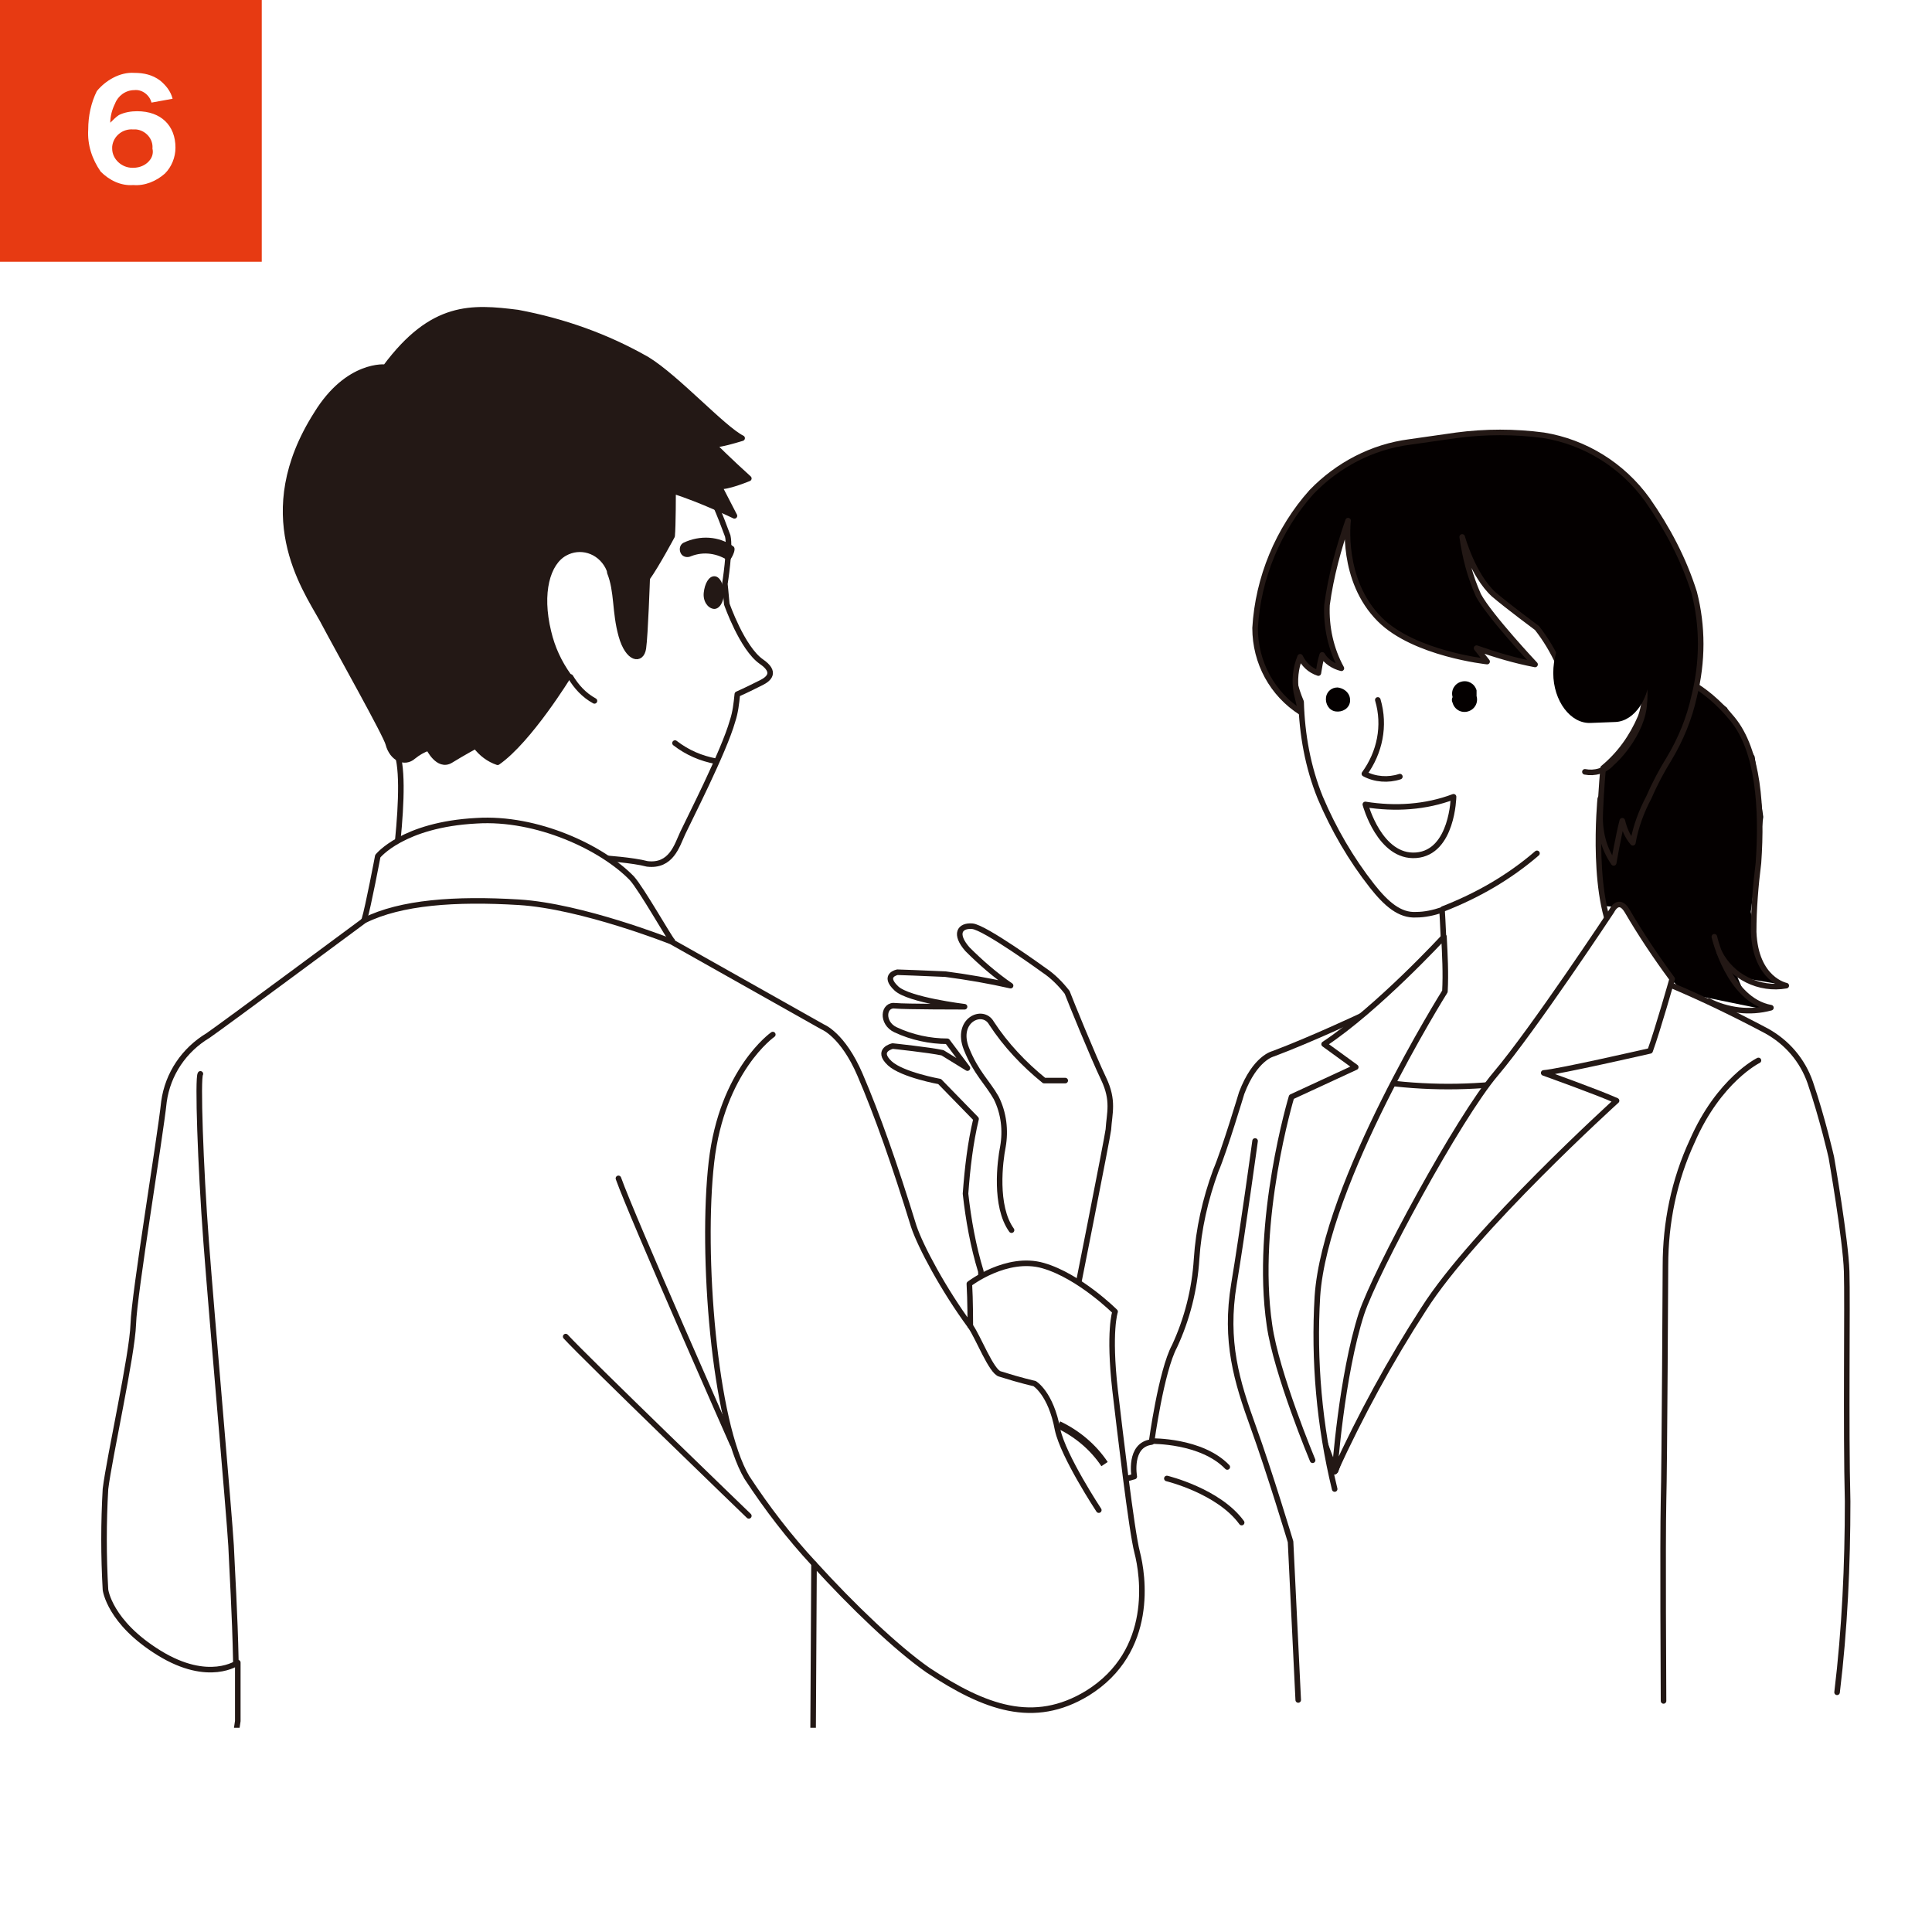 <?xml version="1.0" encoding="utf-8"?>
<!-- Generator: Adobe Illustrator 24.2.3, SVG Export Plug-In . SVG Version: 6.00 Build 0)  -->
<svg version="1.1" id="レイヤー_1" xmlns="http://www.w3.org/2000/svg" xmlns:xlink="http://www.w3.org/1999/xlink" x="0px"
	 y="0px" viewBox="0 0 201.5 201.5" style="enable-background:new 0 0 201.5 201.5;" xml:space="preserve">
<style type="text/css">
	.st0{fill:#FFFFFF;}
	.st1{fill:#040000;}
	.st2{fill:none;stroke:#231815;stroke-width:0.58;stroke-linecap:round;stroke-linejoin:round;}
	.st3{fill:#FFFFFF;stroke:#231815;stroke-width:0.58;stroke-linecap:round;stroke-linejoin:round;}
	.st4{fill:#040000;stroke:#231815;stroke-width:0.58;stroke-linecap:round;stroke-linejoin:round;}
	.st5{fill:#E73A12;}
	.st6{clip-path:url(#SVGID_2_);}
	.st7{fill:#231815;stroke:#231815;stroke-width:0.58;stroke-linecap:round;stroke-linejoin:round;}
	.st8{fill:none;stroke:#231815;stroke-width:0.79;stroke-miterlimit:10;}
	.st9{fill:#231815;}
</style>
<g id="レイヤー_2_1_">
	<g id="レイヤー_1-2">
		<rect class="st0" width="201.5" height="201.5"/>
		<polygon class="st1" points="175.9,70.8 180.1,73.8 183,78.9 183.9,85.2 182.6,95.1 183.5,100.3 185.3,102.6 181.2,101.9 
			182.1,104 184.1,105.3 175.8,103.6 174.1,102 169.7,94.7 167.4,94.5 166.8,89.2 167.1,80.3 170.7,76.4 171.8,73.1 		"/>
		<path class="st2" d="M178.8,97.7c0,0,1.5,6.6,5.9,7.4c-2.2,0.6-4.5,0.3-6.5-0.7"/>
		<path class="st2" d="M174.1,70.3c0.4,0,3.6,1,6.6,4.7c2.7,3.3,3.1,9.3,2.7,15c-0.3,2.4-0.5,4.8-0.5,7.2c0.2,5,3.4,5.6,3.4,5.6
			c-2.8,0.5-5.7-0.9-7-3.5"/>
		<path class="st3" d="M191.6,176.5c0.8-6.6,1.1-13.3,1.1-19.9c-0.2-7.8,0-20.7-0.1-24s-1.6-11.9-1.6-11.9s-0.9-4-2.2-7.8
			c-0.8-2.3-2.4-4.2-4.6-5.4c-3.2-1.7-6.5-3.3-9.8-4.7l-7.2,0.9l-25.1,2.2c0,0-5.3,2.5-9.3,4c0,0-1.9,0.4-3.3,4.1c0,0-1.8,6-2.7,8.1
			c-1.1,3-1.8,6.1-2,9.2c-0.2,3.2-1,6.3-2.3,9.1c-1.4,2.6-2.4,10-2.4,10c-2.4,0.3-1.8,3.6-1.8,3.6c-1.5,0.4-3,0.8-4.5,1.4
			c-1.1,0.5-2.2,0.9-5.7,1.2c-1.6,0.3-3.1,1.1-4.1,2.3l4.1,5.8"/>
		<path class="st3" d="M136.8,55c-1.6,4.5-2.3,9.2-2.2,14c0.2,1.4,0.5,2.8,1.1,4.2c0.1,3.4,0.7,6.8,2,10c1.4,3.3,3.2,6.4,5.4,9.2
			c1.5,1.9,2.9,3.1,4.6,3c0.9,0,1.8-0.2,2.7-0.5c0,0,0.4,6.3,0.2,8.6l-9.3,12l5.3,3.6l11.7-2.1l6.2-11.9l4.4-6.5
			c-3.1-4.2-2-15.3-2-15.3s5.3-7,5.5-9.3s-0.2-12.5-4.7-16.6S144,49.3,144,49.3S138.1,52.9,136.8,55z"/>
		<path class="st3" d="M158.4,112.8c-4.9,0.7-9.8,0.7-14.7,0c0,0-6.2,9-8.1,16.7c-2.5,9.8,3.7,23.9,3.7,23.9l5.5-15.7L158.4,112.8z"
			/>
		<path class="st4" d="M165,67.7c0.4-1,1.9-2.6,3.7-1.3c2.5,2,3.5,5.4,2.4,8.4c-0.9,2.1-2.2,3.9-3.9,5.3c0,0-0.2,2.1-0.3,4.6
			c-0.1,1.9,0.3,3.7,1.4,5.3c0,0,0.5-2.9,0.9-4.4c0.2,0.8,0.5,1.6,1.1,2.3c0.3-1.7,0.9-3.3,1.7-4.8c0.6-1.4,1.3-2.7,2.1-4
			c1.2-2,2.1-4.2,2.6-6.5c0.9-3.6,0.9-7.3,0-10.8c-1.1-3.5-2.8-6.7-4.9-9.7c-2.6-3.6-6.5-6-10.8-6.7c-3-0.4-6.1-0.4-9.1,0l-4.9,0.7
			c-3.9,0.5-7.5,2.4-10.2,5.2c-3.5,3.9-5.6,9-5.9,14.2c0,3.6,1.8,6.9,4.8,8.8l-0.5-2.1c-0.2-1.2-0.1-2.5,0.4-3.7
			c0.4,0.8,1,1.4,1.9,1.7c0.1-0.6,0.2-1.3,0.4-1.9c0.4,0.7,1.2,1.2,2,1.4c-1.1-2-1.6-4.3-1.5-6.6c0.4-3,1.2-5.9,2.2-8.8
			c0,0-0.8,6.2,3.3,10.3c3.6,3.6,11.2,4.4,11.2,4.4l-1.1-1.4c2,0.7,4,1.3,6.1,1.7c0,0-4.7-5-5.9-7.2c-0.9-2-1.4-4-1.7-6.1
			c0,0,1.1,4,3.3,6c1.4,1.2,4.5,3.5,4.5,3.5c1.8,2.3,3,5,3.6,7.9C164.1,71.4,164.5,69.5,165,67.7z"/>
		<path class="st2" d="M165.3,80.5c1,0.2,2.1-0.1,2.8-0.9c1.6-1.4,4.3-5.1,3.1-8.1"/>
		<path class="st1" d="M168.5,75.3c2-0.1,3.6-2.5,3.6-5.4s-1.8-5.3-3.9-5.2l-2.6,0.1c-2,0.1-3.6,2.5-3.6,5.4s1.8,5.3,3.9,5.2
			L168.5,75.3z"/>
		<path class="st3" d="M139.2,153.5c0,0,0.7-10,2.8-16.5c1.5-4.5,10.1-20.4,14-25s12.1-17,12.1-17s0.7-1.5,1.6,0
			c1.4,2.4,3,4.8,4.7,7.1c0,0-1.5,5.3-2.3,7.5c0,0-9.6,2.2-11.1,2.3c0,0,5.6,2,7.6,2.9c0,0-14.9,13.5-20.1,21.7
			C145,141.9,141.9,147.6,139.2,153.5z"/>
		<path class="st2" d="M183.4,110.6c0,0-4.1,2-6.9,8.4c-1.9,4.1-2.8,8.5-2.8,13c0,0-0.1,21.2-0.2,24.5c-0.1,4.6,0,19.6,0,20.9"/>
		<path class="st2" d="M130.9,119c0,0-1.3,9.5-2.2,14.9c-1,6,0.3,10.2,2,14.9s3.9,12,3.9,12l0.8,16.5"/>
		<path class="st2" d="M121.7,154.2c0,0,5.4,1.3,7.8,4.6"/>
		<path class="st2" d="M150.5,94.8c3.6-1.4,6.9-3.3,9.8-5.8"/>
		<path class="st3" d="M139.2,155.3c-1.6-6.6-2.2-13.4-1.8-20.1c0.8-11.9,13.3-31.8,13.3-31.8c0.1-1.9,0-3.8-0.1-5.7
			c0,0-6.9,7.5-12.5,11.2l3.3,2.4l-6.7,3.1c0,0-3.9,12.9-2.3,23.8c0.7,5,4.5,14.1,4.5,14.1"/>
		<path class="st3" d="M101.1,167.2c1.4-0.7,2.9-1.2,4.4-1.6c0.8-0.3,1.6-0.6,2.3-1.1"/>
		<path class="st2" d="M120.1,150.3c0,0,5.2-0.1,7.9,2.7"/>
		<path class="st1" d="M140.8,73.2c-0.1,0.7-0.8,1.1-1.5,1s-1.1-0.8-1-1.5c0.1-0.6,0.6-1,1.2-1C140.3,71.8,140.9,72.4,140.8,73.2z"
			/>
		<path class="st1" d="M154,72.6c0.2,0.7-0.2,1.4-0.9,1.6c-0.7,0.2-1.4-0.2-1.6-0.9c-0.1-0.2-0.1-0.4,0-0.6
			c-0.2-0.7,0.2-1.4,0.9-1.6c0.7-0.2,1.4,0.2,1.6,0.9C154,72.2,154,72.4,154,72.6z"/>
		<path class="st2" d="M146,81c-1.2,0.4-2.6,0.3-3.7-0.3c1.6-2.2,2.2-5,1.4-7.7"/>
		<path class="st3" d="M142.4,83.9c3.1,0.5,6.3,0.3,9.2-0.8c0,0-0.1,5.8-3.9,6.1S142.4,83.9,142.4,83.9z"/>
		<rect class="st5" width="27.3" height="27.3"/>
		<path class="st0" d="M15.8,10.7c-0.2-0.8-1-1.4-1.8-1.3c-0.9,0-1.7,0.6-2,1.4c-0.3,0.6-0.5,1.3-0.5,2c0.3-0.3,0.6-0.6,0.9-0.8
			c0.6-0.3,1.3-0.4,1.9-0.4c2.5,0,4,1.5,4,3.8c0,1-0.4,2-1.1,2.7c-0.9,0.8-2.1,1.3-3.3,1.2c-1.3,0.1-2.5-0.5-3.4-1.4
			c-0.9-1.3-1.4-2.8-1.3-4.4c0-1.4,0.3-2.8,0.9-4C11,8.4,12.5,7.5,14,7.6c1,0,1.9,0.2,2.7,0.8c0.6,0.5,1.1,1.1,1.3,1.9L15.8,10.7z
			 M13.9,13.5c-1.1-0.1-2.1,0.7-2.2,1.8c0,0.1,0,0.1,0,0.2c0,1.1,1,2,2.1,2c0,0,0.1,0,0.1,0c0.7,0,1.4-0.3,1.8-0.9
			c0.2-0.3,0.3-0.7,0.2-1.1c0.1-1-0.7-1.9-1.7-2C14.2,13.5,14,13.5,13.9,13.5z"/>
		<g>
			<defs>
				<rect id="SVGID_1_" x="8.8" y="23.2" width="188.1" height="157"/>
			</defs>
			<clipPath id="SVGID_2_">
				<use xlink:href="#SVGID_1_"  style="overflow:visible;"/>
			</clipPath>
			<g class="st6">
				<polygon class="st3" points="102.3,128.9 104.6,128.1 104.6,114.6 102.3,114.6 				"/>
				<path class="st3" d="M68.4,45.7l4.8,3.9c1,2,1.9,4.1,2.7,6.3c0.3,1.3-0.3,5-0.3,5s0.1,0.9,0.2,2.1c0,0,1.6,4.6,3.6,6
					c1.6,1.1,0.8,1.8,0,2.2c-0.8,0.4-1.6,0.8-2.5,1.2c-0.1,1-0.2,1.9-0.5,2.8c-0.9,3.2-4.6,10.4-5.2,11.7s-1.2,3.5-3.7,3.2
					C66,89.7,63,89.5,63,89.5c-1.5,2.7-2.9,5.6-4,8.5l-18.5-2.9c0,0,2.4-14.2,0.7-17c-2.3-3.9,1.5-20.3,1.5-20.3L68.4,45.7z"/>
				<path class="st7" d="M33,43.2c-6.6,10.4-1.3,18,0.6,21.4c1.8,3.4,6.7,12.1,6.9,13c0.4,1.5,1.7,2.1,2.6,1.3
					c0.5-0.4,1-0.7,1.6-0.9c0,0,1,2.1,2.3,1.3s2.6-1.5,2.6-1.5c0.6,0.8,1.4,1.4,2.3,1.7c3.3-2.3,7.4-9,7.4-9c-1-1.4-1.7-2.9-2.1-4.6
					c-1-4.1-0.1-7.2,1.7-8.2c1.6-0.9,3.6-0.3,4.5,1.4c0.1,0.2,0.2,0.4,0.2,0.6c0.8,2,0.5,4.1,1.2,6.6s2.1,2.7,2.3,1.3
					s0.4-7.3,0.4-7.3c1-1.4,2.6-4.4,2.6-4.4c0.1-1,0.1-4.7,0.1-4.7c2.9,0.9,6.4,2.6,6.4,2.6L75,50.7c0.7,0.2,3.1-0.8,3.1-0.8
					c-2-1.8-3.7-3.5-3.7-3.5c1-0.1,2-0.4,3-0.7c-2-1-6.8-6.3-9.9-8.2c-4.2-2.4-8.7-4-13.5-4.9c-4.8-0.6-8.9-0.9-13.8,5.7
					C40.3,38.3,36.3,37.8,33,43.2z"/>
				<path class="st3" d="M59.5,70.6c0.6,1,1.4,1.9,2.5,2.5"/>
				<path class="st3" d="M38,95.9c0.4-1.3,1.4-6.6,1.4-6.6s2.6-3.3,10.3-3.7c6.3-0.4,13.1,2.8,16.2,6c1,1.1,4,6.4,4.2,6.5l0.5,3.1
					l-34.7-1.3L38,95.9z"/>
				<path class="st3" d="M100.7,124.5c0.3,2.7,0.8,5.5,1.6,8.1l0.1,2.6l9.6,1.1c0,0,3.5-17.6,3.6-18.5c0.1-1.7,0.6-3-0.5-5.3
					s-3.5-8.2-3.8-9c-0.7-0.9-1.5-1.7-2.4-2.3c0,0-6.2-4.5-7.5-4.6s-1.9,0.8-0.5,2.4c1.4,1.4,2.9,2.7,4.5,3.8
					c-2.2-0.5-4.5-0.9-6.8-1.2c-2-0.1-5-0.2-5-0.2s-1.6,0.3-0.1,1.7c1.3,1.2,7.1,1.9,7.1,1.9s-6.3,0-7.2-0.1c-1.3-0.2-1.5,1.8,0,2.5
					c1.7,0.8,3.6,1.2,5.4,1.2l2.1,2.8l-2.6-1.6c-1.4-0.3-5.2-0.7-5.2-0.7s-1.8,0.4-0.3,1.8c1.3,1.2,5.2,1.9,5.2,1.9l3.8,3.9
					C101.2,119.2,100.9,121.8,100.7,124.5z"/>
				<path class="st3" d="M111.1,112.7h-2.2c-2.1-1.7-4-3.7-5.5-6c-0.9-1.6-3.8-0.3-2.6,2.7c1,2.5,2.2,3.5,3.1,5.1
					c0.8,1.6,1,3.4,0.7,5.1c-0.3,1.5-0.9,6.2,0.9,8.7"/>
				<path class="st3" d="M84.9,163.1c4,4.4,8.6,8.8,11.9,11.1c5.9,3.9,11,5.8,16.6,2.4c7.1-4.4,5.8-12.4,5.2-14.7
					s-1.8-12.7-2.3-16.9c-0.7-6.2,0-8.2,0-8.2s-3.7-3.7-7.5-4.8s-7.7,1.9-7.7,1.9c0.1,1.6,0.1,4.4,0.1,4.4
					c-2.8-3.8-5.2-8.3-5.9-10.4c-2-6.5-3.8-11.6-5.6-15.8s-3.9-5-3.9-5L70,98.2c0,0-9.3-3.7-15.9-4.1s-12.3,0-16.1,1.9
					c0,0-14.7,10.9-16.3,12c-2.5,1.5-4.2,4-4.6,6.9c-0.4,3.8-3.1,20-3.2,23.2s-2.5,13.9-2.9,17.2c-0.2,3.5-0.2,7,0,10.5
					c0,0,0.4,3.4,5.6,6.6s8.2,1,8.2,1v6.1c0,0-3.5,22.6-4.5,36.9h64c0,0,0.5-27,0.5-35.4L84.9,163.1z"/>
				<path class="st3" d="M20.9,112c-0.3,0.4,0,9.5,0.6,17.5s2.4,28.3,2.6,31.7c0.1,2.4,0.4,7.1,0.5,12.1"/>
				<path class="st8" d="M110.4,148.6c1.9,0.9,3.6,2.3,4.8,4.1"/>
				<path class="st3" d="M101.2,138.3c0.8,1.1,2.2,4.8,3.1,5c2.2,0.7,3.6,1,3.6,1s1.7,1,2.4,4.8c0.6,2.8,4.3,8.4,4.3,8.4"/>
				<path class="st3" d="M80.6,107.9c0,0-5.3,3.7-6.4,13.3s0.3,27.2,3.7,32.9c2.1,3.2,4.4,6.2,7,9"/>
				<path class="st3" d="M76.4,150.6c0,0-10.4-23.5-11.9-27.7"/>
				<path class="st3" d="M78.1,158.1c0,0-17-16.4-19.1-18.7"/>
				<path class="st9" d="M75.5,61.9c0,0.9-0.5,1.7-1.1,1.6s-1.1-0.8-1-1.7s0.5-1.7,1.1-1.7S75.5,61,75.5,61.9z"/>
				<path class="st9" d="M76,58.5c-1.2-0.8-2.6-1-3.9-0.5c-0.4,0.2-0.9,0.1-1.1-0.3s-0.1-0.9,0.3-1.1l0,0c1.7-0.8,3.7-0.7,5.2,0.4
					C76.9,57.3,76.1,58.6,76,58.5z"/>
				<path class="st3" d="M74.7,79.4c-1.6-0.3-3-0.9-4.3-1.9"/>
			</g>
		</g>
	</g>
</g>
</svg>
